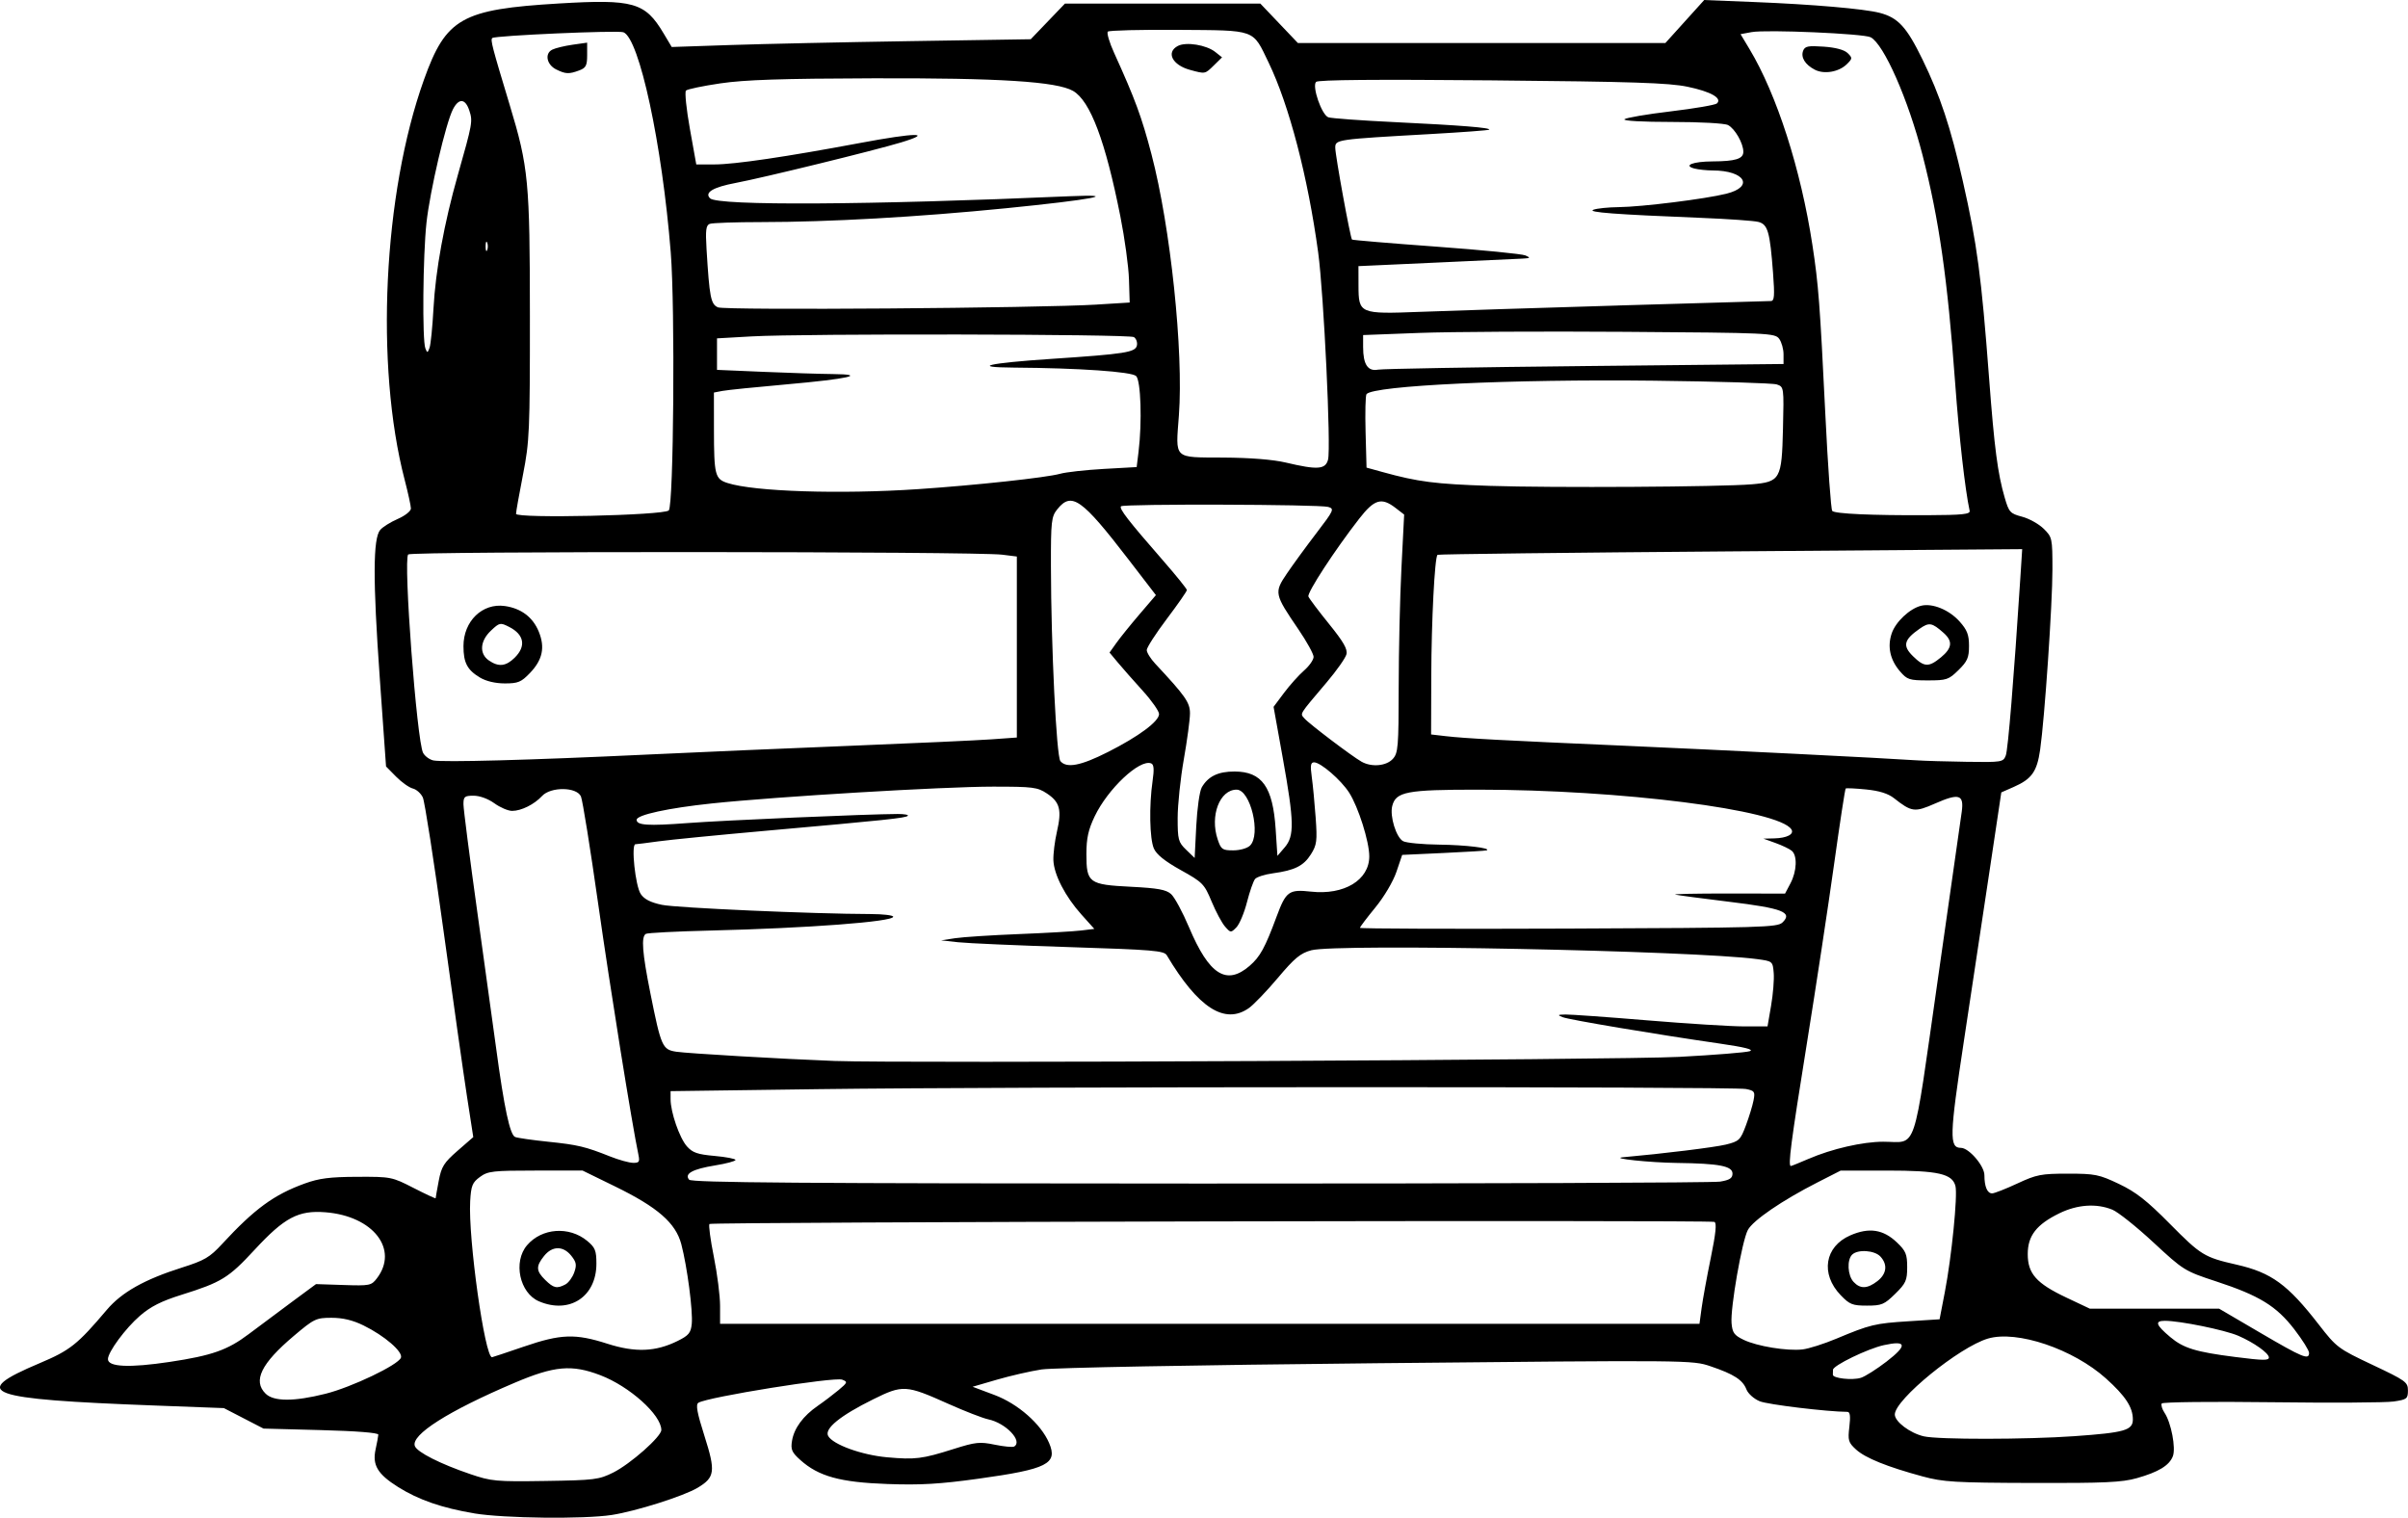 <?xml version="1.0" encoding="UTF-8" standalone="no"?>
<!-- Created with Inkscape (http://www.inkscape.org/) -->

<svg
   width="186.824mm"
   height="117.751mm"
   viewBox="0 0 186.824 117.751"
   version="1.1"
   id="svg1"
   xml:space="preserve"
   xmlns="http://www.w3.org/2000/svg"
   xmlns:svg="http://www.w3.org/2000/svg"><defs
     id="defs1" /><g
     id="layer1"
     transform="translate(-13.659,-59.393)"><path
       style="fill:#000000"
       d="m 50.458,176.808 c -2.495,-0.415 -4.334,-1.051 -5.917,-2.047 -1.589,-1 -2.008,-1.703 -1.74,-2.924 0.109,-0.496 0.203,-1.008 0.21,-1.137 0.008,-0.145 -1.701,-0.281 -4.447,-0.353 l -4.46,-0.118 -1.537,-0.794 -1.537,-0.794 -5.397,-0.203 c -13.138,-0.495 -14.398,-0.959 -8.912,-3.276 2.384,-1.007 2.939,-1.447 5.226,-4.147 1.154,-1.362 2.925,-2.358 5.824,-3.276 1.763,-0.558 2.157,-0.79 3.118,-1.83 2.519,-2.727 4.019,-3.825 6.413,-4.693 1.114,-0.404 1.951,-0.511 4.069,-0.52 2.622,-0.011 2.695,0.003 4.377,0.865 0.941,0.482 1.711,0.841 1.711,0.797 0,-0.044 0.107,-0.65 0.239,-1.348 0.207,-1.101 0.399,-1.408 1.459,-2.332 l 1.221,-1.063 -0.491,-3.175 c -0.27,-1.746 -1.091,-7.548 -1.825,-12.892 -0.734,-5.344 -1.453,-9.972 -1.598,-10.284 -0.145,-0.312 -0.495,-0.625 -0.777,-0.694 -0.282,-0.07 -0.865,-0.483 -1.295,-0.918 l -0.782,-0.792 -0.491,-6.929 c -0.533,-7.525 -0.523,-10.757 0.036,-11.421 0.191,-0.227 0.806,-0.612 1.366,-0.856 0.561,-0.244 1.019,-0.606 1.019,-0.806 0,-0.199 -0.219,-1.204 -0.486,-2.232 -2.307,-8.869 -1.664,-22.204 1.496,-31.033 1.713,-4.786 2.919,-5.468 10.473,-5.919 5.783,-0.346 6.684,-0.09 8.113,2.305 l 0.639,1.071 4.573,-0.154 c 2.515,-0.085 8.782,-0.22 13.927,-0.301 l 9.354,-0.147 1.327,-1.383 1.327,-1.383 h 7.579 7.579 l 1.458,1.531 1.458,1.531 h 14.254 14.254 l 1.507,-1.669 1.507,-1.669 3.854,0.154 c 4.555,0.182 8.549,0.526 9.759,0.841 1.427,0.371 2.089,1.09 3.316,3.605 1.374,2.814 2.186,5.262 3.136,9.453 1.113,4.914 1.436,7.335 2.039,15.306 0.409,5.413 0.665,7.369 1.206,9.235 0.333,1.147 0.423,1.246 1.35,1.491 0.546,0.144 1.3,0.564 1.675,0.932 0.663,0.651 0.682,0.737 0.682,3.164 0,2.697 -0.605,11.56 -0.955,13.99 -0.244,1.694 -0.651,2.267 -2.048,2.881 l -0.964,0.424 -0.91,6.077 c -0.5,3.342 -1.399,9.298 -1.996,13.236 -1.115,7.346 -1.14,8.265 -0.227,8.265 0.62,0 1.822,1.398 1.822,2.118 0,0.889 0.222,1.414 0.598,1.414 0.169,0 1.048,-0.344 1.953,-0.765 1.498,-0.697 1.851,-0.765 3.928,-0.765 2.103,0 2.414,0.063 3.958,0.796 1.32,0.627 2.16,1.286 3.961,3.106 2.403,2.429 2.661,2.587 5.164,3.157 2.706,0.616 3.968,1.536 6.385,4.653 1.374,1.772 1.495,1.863 4.164,3.123 2.58,1.218 2.748,1.339 2.748,1.988 0,0.641 -0.08,0.703 -1.108,0.854 -0.609,0.09 -4.878,0.115 -9.486,0.056 -4.613,-0.059 -8.436,-0.015 -8.507,0.097 -0.071,0.112 0.028,0.44 0.22,0.727 0.513,0.768 0.887,2.734 0.642,3.368 -0.278,0.718 -1.113,1.225 -2.796,1.7 -1.159,0.327 -2.511,0.389 -8.107,0.372 -6.012,-0.018 -6.904,-0.071 -8.515,-0.508 -2.752,-0.746 -4.436,-1.426 -5.161,-2.086 -0.596,-0.543 -0.645,-0.709 -0.519,-1.759 0.099,-0.822 0.056,-1.161 -0.149,-1.163 -1.61,-0.014 -6.179,-0.566 -6.806,-0.823 -0.445,-0.183 -0.903,-0.59 -1.029,-0.917 -0.286,-0.74 -0.974,-1.184 -2.78,-1.795 -1.421,-0.481 -1.521,-0.482 -25.891,-0.239 -14.07,0.141 -25.127,0.346 -26.024,0.484 -0.857,0.132 -2.411,0.488 -3.452,0.791 l -1.893,0.551 1.693,0.635 c 1.831,0.687 3.61,2.25 4.244,3.73 0.689,1.609 -0.139,2.027 -5.478,2.768 -3.011,0.418 -4.491,0.504 -7.076,0.412 -3.658,-0.13 -5.331,-0.592 -6.746,-1.861 -0.666,-0.597 -0.759,-0.813 -0.646,-1.496 0.161,-0.974 0.863,-1.926 1.998,-2.709 0.47,-0.324 1.194,-0.873 1.61,-1.219 0.704,-0.588 0.724,-0.643 0.284,-0.81 -0.608,-0.231 -10.418,1.343 -11.154,1.79 -0.224,0.136 -0.11,0.761 0.473,2.594 0.871,2.736 0.81,3.198 -0.535,4.003 -1.082,0.648 -4.778,1.819 -6.661,2.11 -2.157,0.334 -8.357,0.263 -10.673,-0.122 z m 10.773,-3.165 c 1.344,-0.671 3.738,-2.789 3.737,-3.305 -0.003,-1.173 -2.469,-3.387 -4.736,-4.251 -2.217,-0.845 -3.552,-0.726 -6.656,0.593 -5.138,2.183 -8.067,4.044 -7.729,4.91 0.187,0.478 1.976,1.382 4.293,2.17 1.651,0.561 2.001,0.593 5.834,0.534 3.808,-0.059 4.155,-0.102 5.256,-0.651 z m 26.399,-1.825 c 1.727,-0.546 2.04,-0.579 3.21,-0.338 0.713,0.147 1.39,0.21 1.504,0.141 0.688,-0.417 -0.649,-1.822 -2.005,-2.107 -0.432,-0.091 -1.836,-0.636 -3.121,-1.212 -3.272,-1.466 -3.518,-1.48 -5.819,-0.34 -2.56,1.268 -3.795,2.273 -3.487,2.839 0.364,0.668 2.603,1.479 4.566,1.655 2.194,0.196 2.718,0.131 5.152,-0.638 z M 174.62,170.817 c 3.889,-0.275 4.516,-0.456 4.516,-1.3 0,-0.943 -0.576,-1.819 -2.087,-3.177 -2.54,-2.283 -6.901,-3.757 -9.153,-3.095 -2.224,0.654 -7.229,4.733 -7.229,5.891 0,0.555 1.177,1.443 2.246,1.693 1.114,0.261 7.951,0.254 11.706,-0.012 z M 38.915,167.528 c 2.028,-0.509 5.629,-2.23 5.85,-2.795 0.178,-0.456 -1.273,-1.708 -2.905,-2.507 -0.833,-0.408 -1.605,-0.592 -2.476,-0.592 -1.2,0 -1.352,0.073 -2.924,1.401 -2.544,2.15 -3.201,3.495 -2.192,4.486 0.629,0.618 2.206,0.62 4.647,0.007 z m 121.123,-2.507 c 1.626,-1.253 1.556,-1.657 -0.22,-1.266 -1.255,0.276 -3.947,1.582 -3.947,1.914 0,0.111 -0.004,0.282 -0.009,0.379 -0.015,0.282 1.51,0.451 2.173,0.242 0.333,-0.105 1.234,-0.676 2.004,-1.269 z m -133.206,0.035 c 3.263,-0.49 4.487,-0.92 6.116,-2.15 0.791,-0.597 2.292,-1.716 3.334,-2.486 l 1.895,-1.4 2.136,0.07 c 2.03,0.067 2.158,0.042 2.582,-0.511 1.73,-2.25 -0.28,-4.84 -3.984,-5.132 -2.104,-0.166 -3.18,0.404 -5.5,2.912 -2.023,2.187 -2.561,2.518 -5.678,3.494 -1.558,0.488 -2.384,0.905 -3.219,1.627 -1.12,0.968 -2.48,2.811 -2.48,3.361 0,0.611 1.662,0.686 4.797,0.215 z m 162.857,-0.345 c 0,-0.333 -1.156,-1.154 -2.366,-1.679 -1.043,-0.453 -4.525,-1.164 -5.701,-1.164 -0.813,0 -0.707,0.318 0.422,1.266 1.022,0.859 1.977,1.151 5.041,1.541 2.172,0.277 2.604,0.282 2.604,0.035 z m -135.392,-0.839 c 2.878,-0.987 3.991,-1.026 6.486,-0.226 2.163,0.693 3.742,0.631 5.451,-0.216 0.86,-0.426 1.025,-0.626 1.095,-1.326 0.099,-0.988 -0.355,-4.448 -0.81,-6.177 -0.435,-1.651 -1.83,-2.867 -5.145,-4.487 l -2.515,-1.229 h -3.643 c -3.327,0 -3.702,0.043 -4.321,0.495 -0.588,0.429 -0.688,0.679 -0.757,1.884 -0.163,2.856 1.132,12.103 1.695,12.103 0.038,0 1.147,-0.37 2.464,-0.822 z m 1.178,-3.516 c -1.507,-0.644 -2.022,-3.071 -0.923,-4.353 1.148,-1.34 3.265,-1.492 4.665,-0.335 0.617,0.51 0.714,0.75 0.714,1.769 0,2.563 -2.089,3.931 -4.456,2.919 z m 2.048,-1.309 c 0.241,-0.127 0.551,-0.546 0.687,-0.931 0.206,-0.581 0.167,-0.802 -0.232,-1.3 -0.625,-0.78 -1.473,-0.771 -2.107,0.021 -0.644,0.804 -0.627,1.158 0.092,1.863 0.647,0.635 0.904,0.692 1.56,0.347 z m 135.284,5.307 c 0,-0.187 -0.514,-1.008 -1.142,-1.824 -1.39,-1.807 -2.716,-2.621 -6.06,-3.718 -2.453,-0.805 -2.537,-0.858 -4.877,-3.028 -1.309,-1.215 -2.74,-2.356 -3.178,-2.536 -1.233,-0.506 -2.719,-0.405 -4.118,0.28 -1.774,0.868 -2.451,1.741 -2.451,3.161 0,1.523 0.668,2.276 3.001,3.378 l 1.822,0.861 h 5.014 5.014 l 3.188,1.867 c 3.304,1.935 3.788,2.134 3.788,1.562 z m -36.666,-1.103 c 2.611,-1.093 2.984,-1.183 5.604,-1.349 l 2.396,-0.152 0.409,-2.119 c 0.526,-2.731 1.004,-7.507 0.822,-8.218 -0.244,-0.954 -1.336,-1.201 -5.304,-1.201 h -3.598 l -1.791,0.912 c -2.747,1.398 -5.022,2.954 -5.417,3.703 -0.453,0.859 -1.36,6.051 -1.261,7.219 0.063,0.749 0.205,0.945 0.942,1.299 1.042,0.5 3.357,0.878 4.559,0.744 0.478,-0.053 1.666,-0.43 2.638,-0.837 z m 0.327,-3.371 c -1.586,-1.651 -1.243,-3.776 0.747,-4.641 1.454,-0.632 2.55,-0.467 3.612,0.544 0.693,0.66 0.8,0.916 0.8,1.92 0,1.032 -0.102,1.259 -0.931,2.073 -0.845,0.83 -1.047,0.914 -2.19,0.914 -1.124,0 -1.343,-0.087 -2.038,-0.81 z m 2.848,-1.091 c 0.722,-0.558 0.812,-1.282 0.235,-1.907 -0.451,-0.489 -1.757,-0.577 -2.193,-0.148 -0.416,0.408 -0.354,1.611 0.109,2.113 0.518,0.562 1.07,0.544 1.849,-0.057 z m -13.636,2.078 c 0.092,-0.68 0.413,-2.437 0.714,-3.904 0.388,-1.894 0.468,-2.697 0.275,-2.769 -0.421,-0.158 -77.804,0.002 -77.966,0.161 -0.079,0.077 0.074,1.224 0.34,2.549 0.266,1.324 0.483,3.036 0.483,3.803 v 1.396 h 37.993 37.993 z m 1.436,-9.799 c 0.739,-0.122 0.959,-0.265 0.959,-0.621 0,-0.588 -1.029,-0.786 -4.317,-0.828 -2.093,-0.027 -5.19,-0.352 -4.197,-0.44 3.118,-0.277 7.143,-0.773 8.002,-0.985 1.026,-0.254 1.127,-0.35 1.55,-1.481 0.249,-0.666 0.517,-1.542 0.595,-1.948 0.131,-0.678 0.082,-0.75 -0.595,-0.883 -0.99,-0.194 -57.321,-0.185 -71.874,0.011 l -11.552,0.156 v 0.625 c 0,1.01 0.693,3.01 1.267,3.657 0.437,0.492 0.82,0.625 2.151,0.744 0.89,0.08 1.619,0.22 1.619,0.312 0,0.092 -0.71,0.282 -1.578,0.423 -1.754,0.285 -2.411,0.646 -2.02,1.108 0.193,0.229 8.677,0.293 39.638,0.3 21.666,0.005 39.824,-0.062 40.351,-0.15 z m 6.866,-1.767 c 1.801,-0.778 4.195,-1.327 5.786,-1.327 2.676,0 2.259,1.236 4.226,-12.518 0.951,-6.649 1.791,-12.539 1.867,-13.088 0.183,-1.333 -0.209,-1.454 -2.067,-0.635 -1.586,0.699 -1.817,0.669 -3.193,-0.416 -0.454,-0.358 -1.142,-0.572 -2.159,-0.674 -0.821,-0.082 -1.534,-0.115 -1.585,-0.074 -0.051,0.041 -0.459,2.7 -0.906,5.91 -0.447,3.209 -1.404,9.506 -2.126,13.993 -1.218,7.571 -1.455,9.385 -1.223,9.385 0.05,0 0.67,-0.251 1.379,-0.557 z m -90.792,-0.326 c -0.491,-2.311 -2.194,-12.927 -3.125,-19.486 -0.607,-4.274 -1.206,-8.009 -1.333,-8.301 -0.324,-0.747 -2.343,-0.77 -3.02,-0.035 -0.598,0.649 -1.612,1.153 -2.318,1.153 -0.311,0 -0.931,-0.265 -1.378,-0.589 -0.481,-0.348 -1.137,-0.589 -1.606,-0.589 -0.709,0 -0.793,0.07 -0.793,0.662 0,0.364 0.487,4.152 1.082,8.418 0.595,4.266 1.246,8.975 1.447,10.465 0.632,4.694 1.079,6.782 1.483,6.935 0.204,0.077 1.355,0.242 2.557,0.366 2.301,0.238 2.881,0.376 4.824,1.149 0.66,0.262 1.451,0.482 1.758,0.488 0.485,0.01 0.54,-0.075 0.421,-0.637 z m 80.754,-7.585 c 2.74,-0.145 5.205,-0.344 5.477,-0.443 0.338,-0.123 -0.401,-0.309 -2.344,-0.59 -5.007,-0.725 -11.671,-1.844 -12.179,-2.046 -0.426,-0.169 -0.395,-0.198 0.227,-0.208 0.396,-0.006 3.256,0.198 6.356,0.455 3.1,0.257 6.463,0.467 7.474,0.468 l 1.837,6.6e-4 0.278,-1.617 c 0.153,-0.89 0.244,-2.028 0.202,-2.529 -0.075,-0.902 -0.089,-0.914 -1.276,-1.073 -4.946,-0.664 -32.641,-1.214 -34.599,-0.688 -0.842,0.226 -1.297,0.602 -2.598,2.147 -0.868,1.03 -1.882,2.085 -2.255,2.345 -1.867,1.305 -3.933,-0.027 -6.359,-4.102 -0.213,-0.358 -1.06,-0.429 -7.555,-0.635 -4.023,-0.128 -7.909,-0.298 -8.635,-0.378 l -1.319,-0.146 1.079,-0.166 c 0.594,-0.091 2.806,-0.235 4.917,-0.319 2.111,-0.084 4.299,-0.21 4.864,-0.279 l 1.026,-0.125 -0.991,-1.103 c -1.266,-1.409 -2.143,-3.105 -2.185,-4.227 -0.018,-0.484 0.106,-1.482 0.276,-2.218 0.388,-1.684 0.228,-2.292 -0.779,-2.959 -0.736,-0.487 -1.072,-0.53 -4.181,-0.53 -3.855,0 -16.749,0.77 -21.811,1.303 -3.388,0.357 -5.839,0.89 -5.839,1.271 0,0.427 0.885,0.484 3.925,0.254 2.846,-0.216 13.997,-0.698 16.323,-0.706 0.517,-0.002 0.872,0.063 0.79,0.143 -0.173,0.17 -1.681,0.329 -10.964,1.155 -3.76,0.334 -7.537,0.706 -8.395,0.826 -0.857,0.12 -1.654,0.22 -1.771,0.223 -0.349,0.008 -0.006,3.237 0.411,3.861 0.27,0.404 0.758,0.654 1.643,0.84 1.125,0.237 11.7,0.703 16.207,0.715 0.956,0.002 1.739,0.096 1.739,0.208 0,0.388 -6.64,0.89 -14.216,1.073 -2.608,0.063 -4.848,0.179 -4.977,0.257 -0.372,0.226 -0.278,1.455 0.352,4.602 0.831,4.149 0.932,4.376 2.005,4.541 0.87,0.133 8.264,0.565 12.279,0.717 5.132,0.194 60.993,-0.076 65.544,-0.317 z m -33.335,-7.062 c 0.817,-0.704 1.195,-1.395 2.101,-3.838 0.721,-1.943 0.951,-2.11 2.656,-1.921 2.577,0.286 4.528,-0.893 4.528,-2.737 0,-1.149 -0.849,-3.834 -1.564,-4.946 -0.634,-0.986 -2.211,-2.347 -2.719,-2.347 -0.263,0 -0.302,0.243 -0.18,1.119 0.086,0.615 0.223,2.037 0.303,3.159 0.131,1.822 0.091,2.128 -0.367,2.857 -0.567,0.9 -1.257,1.244 -2.96,1.476 -0.622,0.085 -1.24,0.282 -1.373,0.44 -0.133,0.157 -0.416,0.967 -0.629,1.799 -0.213,0.832 -0.583,1.712 -0.822,1.955 -0.425,0.431 -0.445,0.43 -0.878,-0.062 -0.244,-0.277 -0.713,-1.152 -1.043,-1.945 -0.568,-1.365 -0.693,-1.493 -2.392,-2.438 -1.232,-0.685 -1.885,-1.21 -2.088,-1.676 -0.329,-0.757 -0.378,-3.313 -0.1,-5.234 0.134,-0.923 0.103,-1.289 -0.116,-1.371 -0.896,-0.338 -3.357,1.977 -4.38,4.119 -0.492,1.031 -0.638,1.697 -0.638,2.917 0,2.239 0.184,2.374 3.461,2.539 2.08,0.105 2.72,0.221 3.108,0.566 0.269,0.239 0.896,1.4 1.395,2.582 1.557,3.687 2.897,4.54 4.698,2.988 z m 41.347,-3.367 c 0.806,-0.791 0.011,-1.099 -4.14,-1.604 -2.1,-0.256 -3.98,-0.506 -4.178,-0.556 -0.198,-0.05 1.637,-0.088 4.077,-0.085 l 4.437,0.006 0.419,-0.794 c 0.501,-0.948 0.546,-2.164 0.095,-2.532 -0.179,-0.146 -0.745,-0.416 -1.259,-0.601 l -0.934,-0.336 0.839,-0.02 c 0.991,-0.024 1.567,-0.325 1.333,-0.697 -0.958,-1.522 -13.261,-3.082 -24.311,-3.083 -5.543,-6.2e-4 -6.375,0.158 -6.658,1.267 -0.203,0.793 0.311,2.45 0.846,2.731 0.251,0.132 1.515,0.252 2.81,0.267 2.03,0.024 4.051,0.268 3.673,0.443 -0.066,0.031 -1.568,0.123 -3.339,0.204 l -3.219,0.149 -0.446,1.315 c -0.256,0.754 -0.955,1.935 -1.638,2.768 -0.656,0.799 -1.192,1.508 -1.192,1.576 0,0.068 7.282,0.094 16.181,0.058 15.039,-0.061 16.211,-0.094 16.601,-0.477 z m -45.067,-10.467 c 0.498,-0.87 1.28,-1.249 2.565,-1.243 2.12,0.009 2.959,1.19 3.176,4.468 l 0.137,2.077 0.566,-0.66 c 0.761,-0.889 0.738,-1.986 -0.149,-6.925 l -0.715,-3.978 0.811,-1.085 c 0.446,-0.597 1.146,-1.377 1.554,-1.734 0.409,-0.357 0.741,-0.834 0.74,-1.06 -0.002,-0.226 -0.53,-1.183 -1.174,-2.128 -1.874,-2.748 -1.897,-2.858 -0.899,-4.332 0.466,-0.688 1.495,-2.099 2.288,-3.135 1.363,-1.782 1.412,-1.892 0.915,-2.037 -0.686,-0.2 -15.869,-0.246 -16.07,-0.049 -0.173,0.169 0.55,1.103 3.25,4.197 1.022,1.171 1.858,2.207 1.859,2.302 6.5e-4,0.096 -0.7,1.102 -1.556,2.237 -0.856,1.135 -1.557,2.222 -1.558,2.417 -4.6e-4,0.194 0.296,0.671 0.659,1.06 2.348,2.515 2.696,3.014 2.695,3.86 -8.7e-4,0.467 -0.216,2.069 -0.478,3.558 -0.262,1.489 -0.477,3.534 -0.478,4.544 -0.001,1.692 0.05,1.885 0.658,2.473 l 0.66,0.637 0.125,-2.473 c 0.069,-1.36 0.259,-2.706 0.422,-2.99 z m 3.753,4.504 c 0.87,-0.854 0.034,-4.34 -1.04,-4.34 -1.313,0 -2.086,2.027 -1.47,3.858 0.263,0.783 0.361,0.852 1.21,0.852 0.52,0 1.088,-0.162 1.301,-0.37 z m -11.044,-7.249 c 2.406,-1.216 3.986,-2.387 3.986,-2.957 0,-0.226 -0.57,-1.038 -1.266,-1.805 -0.696,-0.767 -1.56,-1.748 -1.921,-2.18 l -0.655,-0.785 0.53,-0.745 c 0.291,-0.41 1.101,-1.413 1.799,-2.229 l 1.269,-1.483 -2.129,-2.769 c -3.635,-4.726 -4.414,-5.274 -5.525,-3.888 -0.457,0.57 -0.497,0.928 -0.491,4.415 0.01,6.212 0.425,14.756 0.735,15.123 0.481,0.569 1.573,0.361 3.668,-0.698 z m 22.117,0.529 c 0.419,-0.456 0.457,-0.915 0.461,-5.593 0.002,-2.803 0.098,-6.958 0.214,-9.233 l 0.21,-4.136 -0.666,-0.514 c -1.092,-0.843 -1.645,-0.679 -2.826,0.84 -1.893,2.433 -4.051,5.74 -3.936,6.034 0.062,0.158 0.781,1.113 1.598,2.123 1.124,1.389 1.453,1.963 1.352,2.358 -0.073,0.288 -0.757,1.26 -1.52,2.161 -2.211,2.614 -2.083,2.407 -1.739,2.814 0.34,0.402 3.681,2.934 4.431,3.357 0.777,0.439 1.914,0.339 2.421,-0.211 z m -58.066,-0.332 c 3.957,-0.187 11.189,-0.499 16.07,-0.694 4.881,-0.195 9.765,-0.419 10.853,-0.497 l 1.979,-0.142 v -7.021 -7.021 l -1.139,-0.143 c -2.047,-0.256 -45.827,-0.275 -46.083,-0.019 -0.394,0.393 0.667,14.498 1.158,15.4 0.139,0.254 0.495,0.516 0.792,0.581 0.722,0.158 7.563,-0.027 16.37,-0.443 z m -12.757,-5.989 c -0.982,-0.588 -1.275,-1.147 -1.275,-2.434 0,-1.94 1.467,-3.361 3.213,-3.111 1.268,0.182 2.173,0.867 2.632,1.992 0.498,1.221 0.29,2.188 -0.69,3.207 -0.676,0.704 -0.922,0.806 -1.945,0.805 -0.736,-5.5e-4 -1.455,-0.171 -1.935,-0.458 z m 2.694,-1.532 c 0.908,-0.892 0.747,-1.798 -0.426,-2.394 -0.689,-0.35 -0.743,-0.339 -1.41,0.288 -0.854,0.803 -0.923,1.793 -0.16,2.317 0.751,0.517 1.316,0.457 1.996,-0.211 z m 115.691,7.584 c 0.175,-0.456 0.619,-5.884 1.131,-13.804 l 0.142,-2.206 -22.63,0.173 c -12.447,0.095 -22.676,0.215 -22.733,0.266 -0.218,0.199 -0.471,5.121 -0.484,9.427 l -0.013,4.511 1.139,0.132 c 1.505,0.174 4.333,0.326 13.851,0.742 7.481,0.327 20.309,0.968 22.666,1.132 0.594,0.041 2.35,0.094 3.903,0.116 2.727,0.04 2.831,0.023 3.027,-0.489 z m -8.208,-6.529 c -0.769,-0.898 -0.991,-1.909 -0.644,-2.941 0.302,-0.899 1.401,-1.932 2.287,-2.15 0.873,-0.215 2.171,0.317 2.98,1.222 0.587,0.656 0.732,1.03 0.732,1.893 0,0.909 -0.126,1.199 -0.815,1.876 -0.76,0.747 -0.921,0.801 -2.377,0.801 -1.438,0 -1.609,-0.056 -2.162,-0.701 z m 3.178,-1.086 c 0.876,-0.724 0.932,-1.256 0.198,-1.905 -0.901,-0.797 -1.114,-0.832 -1.861,-0.31 -1.219,0.852 -1.33,1.317 -0.508,2.124 0.874,0.858 1.224,0.872 2.171,0.09 z M 65.546,98.994 C 65.924,98.623 66.042,83.285 65.699,78.979 65.031,70.586 63.262,62.361 62.025,61.895 61.592,61.732 52.047,62.152 51.853,62.343 c -0.153,0.15 -0.027,0.634 1.356,5.21 1.454,4.807 1.559,5.908 1.562,16.372 0.003,8.925 -0.031,9.714 -0.536,12.293 -0.297,1.516 -0.54,2.884 -0.54,3.04 0,0.377 11.456,0.123 11.85,-0.263 z M 56.814,64.782 c -0.738,-0.365 -0.915,-1.228 -0.314,-1.534 0.239,-0.122 0.947,-0.294 1.574,-0.384 l 1.139,-0.162 v 0.962 c 0,0.816 -0.093,0.997 -0.615,1.192 -0.795,0.297 -1.056,0.286 -1.783,-0.074 z M 166.473,99.021 c -0.352,-1.619 -0.817,-5.719 -1.124,-9.915 -0.592,-8.092 -1.252,-12.703 -2.526,-17.661 -1.116,-4.34 -2.998,-8.619 -4.03,-9.161 -0.538,-0.283 -8.092,-0.61 -9.233,-0.4 l -0.861,0.159 0.692,1.153 c 2.123,3.535 3.984,9.326 4.882,15.196 0.474,3.099 0.583,4.528 1.006,13.177 0.196,4.009 0.436,7.369 0.535,7.466 0.226,0.222 3.053,0.349 7.373,0.33 2.739,-0.012 3.345,-0.075 3.286,-0.343 z M 154.455,64.798 c -0.753,-0.393 -1.099,-0.96 -0.898,-1.474 0.136,-0.348 0.391,-0.397 1.604,-0.311 0.92,0.065 1.59,0.246 1.848,0.5 0.38,0.373 0.376,0.426 -0.068,0.862 -0.617,0.606 -1.762,0.801 -2.486,0.423 z M 84.876,97.344 c 4.474,-0.301 9.959,-0.894 11.033,-1.193 0.462,-0.129 1.987,-0.298 3.389,-0.377 l 2.549,-0.143 0.147,-1.203 c 0.28,-2.287 0.177,-5.5 -0.187,-5.858 -0.346,-0.339 -4.431,-0.622 -9.495,-0.657 -3.383,-0.023 -1.985,-0.349 2.903,-0.675 5.766,-0.385 6.545,-0.508 6.652,-1.051 0.048,-0.242 -0.059,-0.531 -0.237,-0.641 -0.376,-0.234 -25.648,-0.28 -29.645,-0.054 l -2.698,0.153 v 1.222 1.222 l 3.636,0.155 c 2,0.085 4.401,0.162 5.337,0.17 2.771,0.026 1.193,0.379 -3.576,0.8 -2.374,0.21 -4.614,0.438 -4.977,0.508 l -0.66,0.127 0.003,2.866 c 0.004,3.531 0.082,3.839 1.049,4.152 2.059,0.667 8.742,0.883 14.778,0.477 z m 64.677,-0.374 c 2.236,-0.192 2.344,-0.383 2.438,-4.324 0.077,-3.212 0.072,-3.242 -0.48,-3.426 -0.306,-0.102 -4.605,-0.233 -9.552,-0.291 -10.997,-0.129 -21.768,0.377 -22.281,1.046 -0.08,0.104 -0.112,1.429 -0.071,2.944 l 0.074,2.754 1.245,0.344 c 2.75,0.761 4.067,0.93 8.32,1.072 4.834,0.161 17.935,0.083 20.305,-0.12 z m -32.858,-1.919 c 0.24,-0.927 -0.329,-12.856 -0.766,-16.072 -0.797,-5.857 -2.252,-11.432 -3.844,-14.73 -1.266,-2.623 -0.91,-2.494 -7.02,-2.539 -2.901,-0.022 -5.355,0.04 -5.455,0.137 -0.1,0.097 0.12,0.839 0.487,1.648 1.635,3.6 2.136,4.96 2.898,7.864 1.48,5.643 2.496,15.315 2.128,20.256 -0.258,3.458 -0.47,3.255 3.429,3.278 2.113,0.013 3.872,0.153 4.867,0.388 2.465,0.583 3.077,0.54 3.277,-0.232 z m -10.712,-30.237 c -1.372,-0.374 -1.875,-1.367 -0.941,-1.857 0.637,-0.335 2.214,-0.08 2.904,0.468 l 0.525,0.417 -0.633,0.622 c -0.696,0.683 -0.659,0.676 -1.854,0.35 z m 30.641,22.979 15.41,-0.159 v -0.75 c 0,-0.413 -0.153,-0.956 -0.34,-1.208 -0.327,-0.44 -0.785,-0.46 -11.932,-0.538 -6.376,-0.045 -13.562,-0.007 -15.969,0.084 l -4.377,0.166 v 0.932 c 0,1.348 0.365,1.901 1.156,1.752 0.354,-0.066 7.578,-0.192 16.053,-0.279 z M 47.29,83.336 c 0.16,-2.963 0.826,-6.616 1.889,-10.361 1.14,-4.016 1.167,-4.17 0.893,-5.004 -0.308,-0.936 -0.808,-0.982 -1.262,-0.118 -0.556,1.058 -1.796,6.361 -2.063,8.821 -0.277,2.555 -0.335,9.107 -0.087,9.741 0.148,0.379 0.173,0.376 0.325,-0.04 0.091,-0.247 0.228,-1.616 0.305,-3.04 z m 91.911,-0.242 c 6.332,-0.189 11.664,-0.344 11.848,-0.345 0.275,-0.002 0.305,-0.395 0.171,-2.18 -0.241,-3.195 -0.405,-3.766 -1.134,-3.958 -0.338,-0.089 -2.332,-0.23 -4.431,-0.314 -6.674,-0.267 -8.885,-0.433 -8.372,-0.631 0.264,-0.102 1.144,-0.193 1.957,-0.202 1.808,-0.02 6.723,-0.632 8.357,-1.041 2.181,-0.545 1.45,-1.796 -1.055,-1.805 -0.475,-0.002 -1.116,-0.069 -1.424,-0.15 -0.897,-0.236 -0.114,-0.545 1.399,-0.552 1.795,-0.009 2.398,-0.197 2.398,-0.746 0,-0.657 -0.649,-1.791 -1.186,-2.073 -0.262,-0.138 -2.146,-0.242 -4.363,-0.242 -2.295,0 -3.807,-0.086 -3.673,-0.21 0.125,-0.115 1.739,-0.391 3.586,-0.611 1.847,-0.221 3.461,-0.498 3.587,-0.616 0.433,-0.405 -0.472,-0.919 -2.28,-1.295 -1.458,-0.303 -4.256,-0.394 -15.18,-0.495 -8.979,-0.083 -13.473,-0.044 -13.638,0.118 -0.337,0.331 0.428,2.55 0.946,2.746 0.217,0.082 2.559,0.252 5.204,0.379 5.029,0.241 7.431,0.433 7.279,0.583 -0.05,0.049 -2.082,0.201 -4.517,0.338 -7.377,0.416 -7.425,0.423 -7.425,1.068 0,0.591 1.167,6.991 1.299,7.12 0.043,0.042 2.979,0.289 6.525,0.548 3.546,0.259 6.663,0.566 6.927,0.682 0.421,0.185 0.391,0.215 -0.24,0.248 -0.396,0.02 -3.418,0.16 -6.716,0.31 l -5.996,0.273 0.003,1.493 c 0.005,2.205 0.071,2.234 4.794,2.053 2.111,-0.081 9.018,-0.302 15.35,-0.491 z m -40.414,-0.074 2.518,-0.155 -0.055,-1.799 c -0.03,-0.99 -0.332,-3.193 -0.67,-4.895 -1.159,-5.836 -2.335,-8.956 -3.667,-9.723 -1.265,-0.729 -5.69,-1.009 -15.515,-0.98 -7.105,0.021 -9.952,0.115 -11.841,0.392 -1.368,0.201 -2.573,0.453 -2.678,0.561 -0.105,0.108 0.031,1.441 0.304,2.963 l 0.496,2.767 h 1.407 c 1.563,0 5.567,-0.59 11.319,-1.668 4.304,-0.807 5.751,-0.823 3.152,-0.036 -2.065,0.625 -10.704,2.741 -12.832,3.142 -1.746,0.33 -2.432,0.743 -1.975,1.192 0.598,0.588 12.358,0.519 27.878,-0.162 4.116,-0.181 1.751,0.267 -4.917,0.931 -6.857,0.683 -13.72,1.071 -18.988,1.074 -2.001,0.001 -3.8,0.063 -3.998,0.138 -0.29,0.109 -0.338,0.484 -0.25,1.943 0.229,3.77 0.331,4.293 0.889,4.535 0.555,0.241 24.904,0.061 29.422,-0.217 z M 51.456,78.214 c -0.067,-0.162 -0.121,-0.029 -0.121,0.294 0,0.324 0.054,0.456 0.121,0.294 0.067,-0.162 0.067,-0.427 0,-0.589 z"
       id="path1" /></g></svg>
